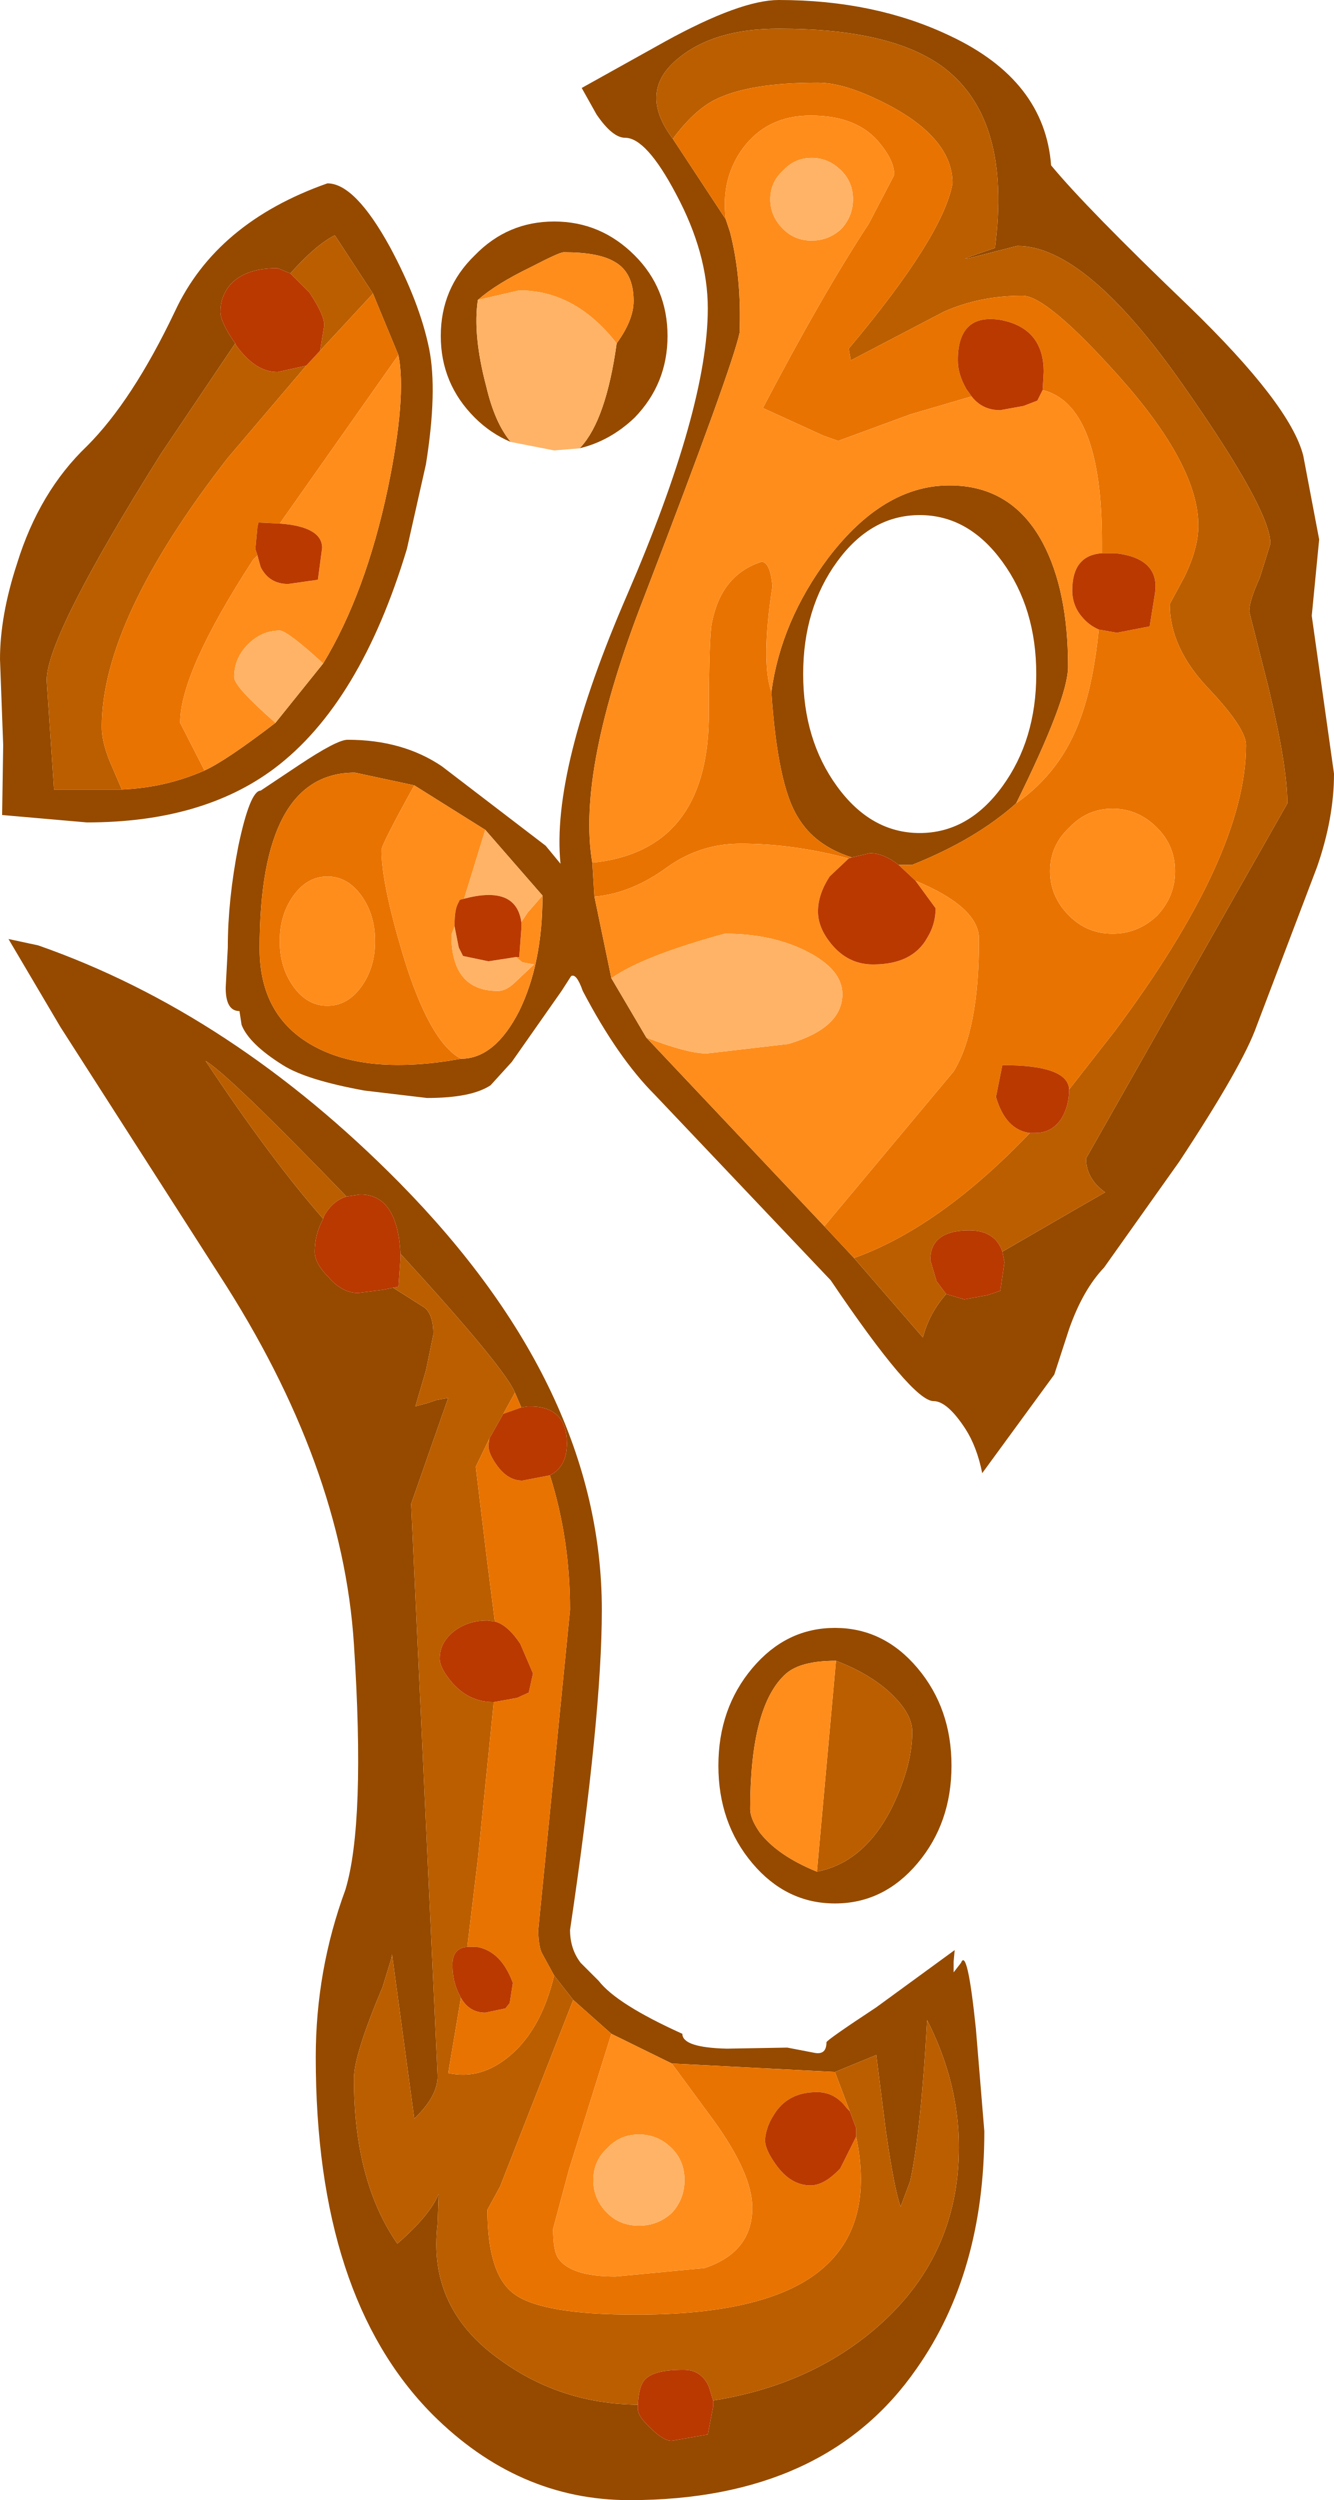 <?xml version="1.0" encoding="UTF-8" standalone="no"?>
<svg xmlns:ffdec="https://www.free-decompiler.com/flash" xmlns:xlink="http://www.w3.org/1999/xlink" ffdec:objectType="shape" height="117.95px" width="62.95px" xmlns="http://www.w3.org/2000/svg">
  <g transform="matrix(1.0, 0.0, 0.0, 1.0, -1.6, -1.7)">
    <path d="M33.35 8.25 L35.85 12.05 36.05 12.65 Q36.6 14.8 36.5 17.4 36.15 19.05 32.0 29.85 28.8 38.05 29.55 42.4 L29.65 44.0 30.45 47.85 32.1 50.65 40.5 59.55 41.9 61.05 45.15 64.8 Q45.45 63.65 46.25 62.75 L47.1 63.0 48.2 62.8 48.8 62.6 49.0 61.25 48.9 60.75 Q53.65 58.0 53.75 57.95 52.85 57.3 52.85 56.35 L62.35 39.6 Q62.35 37.85 61.45 34.1 L60.55 30.55 Q60.55 30.05 61.05 28.95 L61.55 27.35 Q61.55 25.75 57.45 19.9 52.85 13.3 49.6 13.3 L47.65 13.8 Q46.3 14.15 48.55 13.4 49.35 7.35 46.15 4.9 43.7 3.05 38.35 3.05 35.25 3.05 33.55 4.5 31.7 6.05 33.35 8.25 M49.55 39.6 Q47.65 41.3 44.65 42.5 L44.0 42.5 Q43.3 41.95 42.65 41.95 L41.8 42.15 Q40.05 41.6 39.25 40.25 38.3 38.75 38.0 34.35 38.45 31.0 40.7 28.0 43.3 24.6 46.4 24.6 49.35 24.6 50.8 27.3 52.0 29.55 52.0 33.15 52.0 34.65 49.55 39.6 M51.2 9.5 Q52.85 11.5 57.7 16.15 62.5 20.8 63.1 23.2 L63.85 27.15 63.5 30.75 64.55 38.2 Q64.55 40.3 63.75 42.6 L60.9 50.1 Q60.25 51.95 57.25 56.5 L53.7 61.5 Q52.7 62.55 52.05 64.4 L51.35 66.55 47.95 71.2 Q47.7 69.95 47.15 69.1 46.3 67.8 45.65 67.8 44.65 67.8 40.8 62.1 L32.5 53.35 Q30.75 51.6 29.1 48.45 28.8 47.6 28.55 47.75 L28.1 48.45 25.75 51.8 24.75 52.9 Q23.85 53.5 21.75 53.5 L18.8 53.15 Q16.05 52.65 14.95 51.95 13.35 50.95 13.0 50.05 L12.9 49.4 Q12.25 49.4 12.25 48.3 L12.35 46.4 Q12.35 44.15 12.85 41.6 13.4 39.0 13.9 39.0 L15.7 37.8 Q17.5 36.6 18.0 36.6 20.6 36.6 22.45 37.85 L27.35 41.6 28.05 42.45 Q27.6 38.05 31.2 29.75 35.0 20.95 35.0 16.25 35.0 13.65 33.5 10.85 32.1 8.2 31.1 8.2 30.5 8.2 29.75 7.1 L29.05 5.85 33.0 3.65 Q36.55 1.7 38.35 1.7 42.9 1.7 46.45 3.4 50.9 5.5 51.2 9.5 M48.9 28.2 Q47.3 26.0 45.0 26.0 42.7 26.0 41.1 28.2 39.5 30.4 39.5 33.5 39.5 36.6 41.1 38.8 42.7 41.0 45.0 41.0 47.3 41.0 48.9 38.8 50.5 36.6 50.5 33.5 50.5 30.4 48.9 28.2 M30.7 17.9 Q31.5 16.8 31.5 15.9 31.5 14.55 30.6 14.05 29.85 13.6 28.2 13.6 28.0 13.6 26.65 14.3 25.0 15.1 24.15 15.85 23.9 17.5 24.55 19.95 24.95 21.65 25.7 22.55 24.75 22.15 24.0 21.4 22.4 19.8 22.4 17.55 22.4 15.3 24.0 13.75 25.55 12.15 27.75 12.15 29.95 12.15 31.55 13.75 33.1 15.3 33.1 17.55 33.1 19.8 31.55 21.4 30.4 22.5 28.95 22.85 L29.0 22.8 Q30.2 21.5 30.7 17.9 M21.85 18.15 Q22.25 20.15 21.7 23.6 L20.8 27.6 Q18.6 34.9 14.55 37.95 11.15 40.5 5.7 40.5 L1.7 40.15 1.75 36.85 1.6 32.8 Q1.6 30.75 2.4 28.3 3.45 24.9 5.7 22.75 7.85 20.6 9.85 16.4 11.8 12.2 17.05 10.35 18.35 10.35 20.0 13.35 21.4 15.95 21.85 18.15 M19.2 15.55 L17.4 12.8 Q16.5 13.25 15.3 14.6 L14.7 14.35 Q13.15 14.35 12.45 15.15 12.0 15.7 12.0 16.4 12.0 16.9 12.7 17.9 L9.2 23.1 Q3.8 31.7 3.8 33.8 L4.15 38.95 7.35 38.95 Q9.45 38.85 11.25 38.05 12.25 37.6 14.6 35.8 L16.85 33.0 Q18.85 29.7 19.9 24.75 20.8 20.4 20.4 18.45 L19.2 15.55 M2.0 46.0 L3.4 46.3 Q12.55 49.5 20.45 57.5 30.0 67.2 30.0 77.65 30.0 82.65 28.5 92.75 28.5 93.65 29.0 94.3 L29.85 95.15 Q30.7 96.25 33.8 97.65 33.8 98.3 35.9 98.35 L38.75 98.3 40.05 98.55 Q40.6 98.65 40.6 98.05 40.6 97.95 42.95 96.4 L46.65 93.7 46.6 94.25 46.6 94.75 46.95 94.3 Q47.25 93.55 47.65 97.4 L48.05 102.25 Q48.05 108.9 44.85 113.45 40.55 119.65 31.3 119.65 26.05 119.65 22.0 115.6 16.5 110.05 16.5 98.75 16.5 94.65 17.9 90.85 18.85 87.7 18.3 79.25 17.75 70.8 11.95 61.85 L4.45 50.15 2.0 46.0 M21.15 38.75 L18.35 38.15 Q13.85 38.15 13.85 46.45 13.85 49.65 16.4 51.05 18.95 52.45 23.35 51.65 24.95 51.65 26.1 49.4 27.2 47.15 27.2 43.95 L24.5 40.85 21.15 38.75 M20.15 62.45 L21.65 63.4 Q22.05 63.75 22.05 64.65 L21.7 66.35 21.2 68.05 21.75 67.9 22.2 67.75 22.75 67.65 21.0 72.65 22.25 99.65 Q22.25 100.6 21.15 101.65 L20.1 93.9 20.05 94.15 19.65 95.45 Q18.3 98.65 18.3 99.75 18.3 104.6 20.35 107.55 21.9 106.2 22.3 105.2 L22.25 106.6 Q21.75 110.65 25.3 113.1 28.1 115.1 31.7 115.15 L31.7 115.35 Q31.7 115.7 32.3 116.25 32.9 116.85 33.3 116.85 L35.0 116.55 35.25 115.25 35.25 114.95 Q39.7 114.25 42.8 111.65 46.85 108.25 46.85 103.0 46.85 99.95 45.35 97.0 45.05 102.3 44.55 104.6 L44.1 105.8 Q43.8 105.0 43.4 102.2 L42.95 98.65 41.0 99.45 33.3 99.05 30.45 97.65 28.65 96.05 27.75 94.9 27.15 93.8 Q27.0 93.4 27.0 92.75 L28.5 77.65 Q28.5 74.3 27.55 71.3 28.35 70.9 28.35 69.8 28.35 68.0 26.5 68.05 L26.2 68.1 25.9 67.4 Q25.4 66.2 20.5 60.85 20.35 58.05 18.6 58.05 L17.95 58.15 Q12.4 52.4 11.3 51.75 14.35 56.35 16.85 59.2 16.45 59.95 16.45 60.75 16.45 61.3 17.1 61.95 17.75 62.7 18.5 62.7 L19.65 62.55 20.15 62.45 M35.5 85.0 Q35.5 82.3 37.1 80.4 38.7 78.5 41.0 78.5 43.3 78.5 44.9 80.4 46.5 82.3 46.5 85.0 46.5 87.7 44.9 89.6 43.3 91.5 41.0 91.5 38.7 91.5 37.1 89.6 35.5 87.7 35.5 85.0 M41.05 80.05 Q39.4 80.05 38.7 80.65 37.0 82.15 37.0 87.05 37.0 87.5 37.45 88.15 38.3 89.25 40.15 90.0 42.45 89.55 43.75 86.85 44.65 84.95 44.65 83.4 44.65 82.6 43.75 81.7 42.75 80.7 41.05 80.05" fill="#954a00" fill-rule="evenodd" stroke="none"/>
    <path d="M52.05 53.1 L54.2 50.35 Q60.4 42.05 60.4 36.85 60.4 36.05 58.6 34.15 56.8 32.25 56.8 30.2 L57.5 28.9 Q58.15 27.55 58.15 26.5 58.15 23.65 54.4 19.45 51.0 15.65 49.85 15.65 47.85 15.65 46.15 16.4 L41.75 18.7 41.65 18.15 Q46.1 12.85 46.55 10.35 46.55 8.35 43.8 6.8 41.6 5.6 40.2 5.6 36.95 5.6 35.35 6.4 34.35 6.9 33.35 8.25 31.7 6.05 33.55 4.5 35.25 3.05 38.35 3.05 43.7 3.05 46.15 4.9 49.35 7.35 48.55 13.4 46.3 14.15 47.65 13.8 L49.6 13.3 Q52.85 13.3 57.45 19.9 61.55 25.75 61.55 27.35 L61.05 28.95 Q60.55 30.05 60.55 30.55 L61.45 34.1 Q62.35 37.85 62.35 39.6 L52.85 56.35 Q52.85 57.3 53.75 57.95 53.65 58.0 48.9 60.75 48.55 59.7 47.2 59.75 45.5 59.8 45.5 61.15 L45.8 62.15 46.25 62.75 Q45.45 63.65 45.15 64.8 L41.9 61.05 Q45.95 59.6 50.2 55.15 L50.45 55.15 Q51.25 55.15 51.7 54.45 52.05 53.85 52.05 53.1 M16.7 18.25 L16.9 17.05 Q16.9 16.55 16.2 15.5 L15.3 14.6 Q16.5 13.25 17.4 12.8 L19.2 15.55 16.7 18.25 M12.7 17.9 L12.75 18.0 Q13.65 19.25 14.7 19.25 L16.05 18.95 12.35 23.3 Q6.4 30.95 6.4 36.0 6.4 36.65 6.75 37.55 L7.35 38.95 4.15 38.95 3.8 33.8 Q3.8 31.7 9.2 23.1 L12.7 17.9 M20.15 62.45 L20.4 62.4 20.5 61.05 20.5 60.85 Q25.4 66.2 25.9 67.4 L25.35 68.4 24.7 69.55 24.05 70.9 24.55 75.05 24.95 78.2 24.6 78.15 Q23.75 78.15 23.1 78.6 22.35 79.15 22.35 79.95 22.35 80.4 22.95 81.1 23.75 82.0 24.9 82.0 L24.15 89.4 23.65 93.55 Q22.95 93.6 22.95 94.4 22.95 95.2 23.3 95.85 L23.35 95.95 22.75 99.5 Q24.3 99.85 25.7 98.65 27.15 97.4 27.75 94.9 L28.65 96.05 25.2 104.85 24.6 105.95 Q24.6 109.05 25.9 109.95 27.25 110.9 31.6 110.9 38.0 110.9 40.5 108.65 42.85 106.55 42.0 102.5 L42.0 102.1 41.7 101.3 41.0 99.45 42.95 98.65 43.4 102.2 Q43.8 105.0 44.1 105.8 L44.55 104.6 Q45.05 102.3 45.35 97.0 46.85 99.95 46.85 103.0 46.85 108.25 42.8 111.65 39.7 114.25 35.25 114.95 L35.05 114.3 Q34.7 113.5 33.85 113.5 32.4 113.5 32.0 114.0 31.75 114.3 31.7 115.15 28.1 115.1 25.3 113.1 21.75 110.65 22.25 106.6 L22.3 105.2 Q21.9 106.2 20.35 107.55 18.3 104.6 18.3 99.75 18.3 98.65 19.65 95.45 L20.05 94.15 20.1 93.9 21.15 101.65 Q22.25 100.6 22.25 99.65 L21.0 72.65 22.75 67.65 22.2 67.75 21.75 67.9 21.2 68.05 21.7 66.35 22.05 64.65 Q22.05 63.75 21.65 63.4 L20.15 62.45 M17.95 58.15 Q17.3 58.35 16.9 59.05 L16.85 59.2 Q14.35 56.35 11.3 51.75 12.4 52.4 17.95 58.15 M41.05 80.05 Q42.75 80.7 43.75 81.7 44.65 82.6 44.65 83.4 44.65 84.95 43.75 86.85 42.45 89.55 40.15 90.0 L41.05 80.05" fill="#bb5e00" fill-rule="evenodd" stroke="none"/>
    <path d="M33.35 8.25 Q34.35 6.9 35.35 6.4 36.95 5.6 40.2 5.6 41.6 5.6 43.8 6.8 46.55 8.35 46.55 10.35 46.1 12.85 41.65 18.15 L41.75 18.7 46.15 16.4 Q47.85 15.65 49.85 15.65 51.0 15.65 54.4 19.45 58.15 23.65 58.15 26.5 58.15 27.55 57.5 28.9 L56.8 30.2 Q56.8 32.25 58.6 34.15 60.4 36.05 60.4 36.85 60.4 42.05 54.2 50.35 L52.05 53.1 Q52.0 51.95 48.9 51.95 L48.6 53.45 Q49.05 55.0 50.2 55.15 45.95 59.6 41.9 61.05 L40.5 59.55 46.6 52.25 Q47.8 50.3 47.8 46.0 47.8 44.5 44.8 43.25 L44.0 42.5 44.65 42.5 Q47.65 41.3 49.55 39.6 51.7 38.1 52.6 35.55 53.2 33.9 53.45 31.4 L54.3 31.55 55.85 31.25 56.1 29.7 Q56.35 28.05 54.25 27.8 L53.6 27.8 53.6 27.25 Q53.6 20.8 50.8 20.1 L50.85 19.25 Q50.85 17.2 48.85 16.8 46.8 16.45 46.8 18.7 46.8 19.35 47.2 20.05 L47.45 20.4 44.55 21.25 41.15 22.5 40.45 22.25 37.6 20.95 Q40.4 15.6 42.6 12.25 L43.8 9.95 Q43.8 9.3 43.15 8.5 42.1 7.15 39.85 7.15 37.8 7.15 36.65 8.7 35.6 10.15 35.85 12.05 L33.35 8.25 M41.65 42.2 Q39.0 41.5 36.55 41.5 34.65 41.5 33.1 42.6 31.4 43.85 29.65 44.0 L29.55 42.4 Q34.95 41.85 35.05 35.6 35.05 31.7 35.2 31.05 35.65 28.8 37.55 28.2 37.95 28.25 38.05 29.35 37.5 32.9 38.0 34.35 38.3 38.75 39.25 40.25 40.05 41.6 41.8 42.15 L41.65 42.2 M52.05 40.75 Q51.15 41.6 51.15 42.8 51.15 44.0 52.05 44.9 52.9 45.75 54.1 45.75 55.3 45.75 56.2 44.9 57.05 44.0 57.05 42.8 57.05 41.6 56.2 40.75 55.3 39.85 54.1 39.85 52.9 39.85 52.05 40.75 M16.7 18.25 L19.2 15.55 20.4 18.45 14.8 26.4 13.8 26.35 13.75 26.55 13.65 27.6 13.75 27.9 13.55 28.1 Q10.1 33.4 10.1 35.8 L11.25 38.05 Q9.45 38.85 7.35 38.95 L6.75 37.55 Q6.4 36.65 6.4 36.0 6.4 30.95 12.35 23.3 L16.05 18.95 16.7 18.25 M18.65 43.95 Q18.0 43.05 17.05 43.05 16.1 43.05 15.45 43.95 14.8 44.85 14.8 46.1 14.8 47.35 15.45 48.25 16.1 49.15 17.05 49.15 18.0 49.15 18.65 48.25 19.3 47.35 19.3 46.1 19.3 44.85 18.65 43.95 M23.35 51.65 Q18.95 52.45 16.4 51.05 13.85 49.65 13.85 46.45 13.85 38.15 18.35 38.15 L21.15 38.75 Q19.6 41.55 19.6 41.8 19.6 43.35 20.6 46.7 21.85 50.85 23.35 51.65 M41.0 99.45 L41.7 101.3 41.55 101.15 Q41.0 100.4 40.15 100.4 38.75 100.4 38.1 101.5 37.75 102.05 37.7 102.65 37.7 103.1 38.2 103.8 38.9 104.8 39.85 104.8 40.5 104.8 41.25 104.0 L42.0 102.5 Q42.85 106.55 40.5 108.65 38.0 110.9 31.6 110.9 27.25 110.9 25.9 109.95 24.6 109.05 24.6 105.95 L25.2 104.85 28.65 96.05 30.45 97.65 28.45 104.05 27.7 106.85 Q27.7 107.9 27.95 108.25 28.55 109.1 30.65 109.1 L34.85 108.7 Q37.1 107.95 37.1 105.85 37.1 104.25 35.25 101.7 L33.3 99.05 41.0 99.45 M27.75 94.9 Q27.15 97.4 25.7 98.65 24.3 99.85 22.75 99.5 L23.35 95.95 Q23.75 96.65 24.5 96.65 L25.45 96.45 25.65 96.2 25.8 95.25 Q25.25 93.75 24.1 93.55 L23.65 93.55 24.15 89.4 24.9 82.0 26.0 81.8 26.55 81.55 26.75 80.65 26.15 79.25 Q25.55 78.35 24.95 78.2 L24.55 75.05 24.05 70.9 24.7 69.55 24.65 69.9 Q24.65 70.3 25.1 70.9 25.6 71.55 26.25 71.55 L27.55 71.3 Q28.5 74.3 28.5 77.65 L27.0 92.75 Q27.0 93.4 27.15 93.8 L27.75 94.9 M25.35 68.4 L25.9 67.4 26.2 68.1 25.35 68.4" fill="#e97300" fill-rule="evenodd" stroke="none"/>
    <path d="M35.85 12.05 Q35.6 10.15 36.65 8.7 37.8 7.15 39.85 7.15 42.1 7.15 43.15 8.5 43.8 9.3 43.8 9.95 L42.6 12.25 Q40.4 15.6 37.6 20.95 L40.45 22.25 41.15 22.5 44.55 21.25 47.45 20.4 Q47.95 21.05 48.8 21.05 L49.9 20.85 50.55 20.6 50.8 20.1 Q53.6 20.8 53.6 27.25 L53.6 27.8 Q52.2 27.9 52.2 29.55 52.2 30.3 52.7 30.85 53.0 31.2 53.45 31.4 53.2 33.9 52.6 35.55 51.7 38.1 49.55 39.6 52.0 34.65 52.0 33.15 52.0 29.55 50.8 27.3 49.35 24.6 46.4 24.6 43.3 24.6 40.7 28.0 38.45 31.0 38.0 34.35 37.5 32.9 38.05 29.35 37.95 28.25 37.55 28.2 35.65 28.8 35.2 31.05 35.05 31.7 35.05 35.6 34.95 41.85 29.55 42.4 28.8 38.05 32.0 29.85 36.15 19.05 36.5 17.4 36.6 14.8 36.05 12.65 L35.85 12.05 M44.8 43.25 Q47.8 44.5 47.8 46.0 47.8 50.3 46.6 52.25 L40.5 59.55 32.1 50.65 Q34.05 51.4 34.95 51.4 L38.8 50.95 Q41.35 50.2 41.35 48.6 41.35 47.45 39.7 46.6 38.05 45.75 35.8 45.75 31.95 46.8 30.45 47.85 L29.65 44.0 Q31.4 43.85 33.1 42.6 34.65 41.5 36.55 41.5 39.0 41.5 41.65 42.2 L40.75 43.05 Q40.2 43.9 40.2 44.7 40.2 45.45 40.8 46.2 41.6 47.2 42.8 47.2 44.65 47.2 45.35 45.95 45.75 45.3 45.75 44.55 L44.8 43.25 M41.85 11.1 Q41.85 10.3 41.3 9.75 40.7 9.15 39.9 9.15 39.1 9.15 38.55 9.75 37.95 10.3 37.95 11.1 37.95 11.9 38.55 12.5 39.1 13.05 39.9 13.05 40.7 13.05 41.3 12.5 41.85 11.9 41.85 11.1 M52.05 40.75 Q52.9 39.85 54.1 39.85 55.3 39.85 56.2 40.75 57.05 41.6 57.05 42.8 57.05 44.0 56.2 44.9 55.3 45.75 54.1 45.75 52.9 45.75 52.05 44.9 51.15 44.0 51.15 42.8 51.15 41.6 52.05 40.75 M24.15 15.85 Q25.0 15.1 26.65 14.3 28.0 13.6 28.2 13.6 29.85 13.6 30.6 14.05 31.5 14.55 31.5 15.9 31.5 16.8 30.7 17.9 28.75 15.4 26.1 15.4 L24.15 15.85 M11.25 38.05 L10.1 35.8 Q10.1 33.4 13.55 28.1 L13.75 27.9 13.9 28.45 Q14.3 29.25 15.2 29.25 L16.6 29.05 16.8 27.55 Q16.8 26.55 14.8 26.4 L20.4 18.45 Q20.8 20.4 19.9 24.75 18.85 29.7 16.85 33.0 15.15 31.45 14.8 31.45 13.95 31.45 13.3 32.1 12.65 32.75 12.65 33.65 12.65 34.1 14.6 35.8 12.25 37.6 11.25 38.05 M18.65 43.95 Q19.3 44.85 19.3 46.1 19.3 47.35 18.65 48.25 18.0 49.15 17.05 49.15 16.1 49.15 15.45 48.25 14.8 47.35 14.8 46.1 14.8 44.85 15.45 43.95 16.1 43.05 17.05 43.05 18.0 43.05 18.65 43.95 M23.35 51.65 Q21.85 50.85 20.6 46.7 19.6 43.35 19.6 41.8 19.6 41.55 21.15 38.75 L24.5 40.85 23.5 44.1 23.3 44.15 23.2 44.35 Q23.05 44.65 23.05 45.35 L23.05 45.4 22.9 45.8 Q22.9 48.45 25.1 48.45 25.5 48.45 25.95 48.0 L26.8 47.2 26.25 47.1 25.95 46.85 26.1 46.85 26.2 45.55 26.2 45.2 26.5 44.75 27.2 43.95 Q27.2 47.15 26.1 49.4 24.95 51.65 23.35 51.65 M40.15 90.0 Q38.3 89.25 37.45 88.15 37.0 87.5 37.0 87.05 37.0 82.15 38.7 80.65 39.4 80.05 41.05 80.05 L40.15 90.0 M30.45 97.65 L33.3 99.05 35.25 101.7 Q37.1 104.25 37.1 105.85 37.1 107.95 34.85 108.7 L30.65 109.1 Q28.55 109.1 27.95 108.25 27.7 107.9 27.7 106.85 L28.45 104.05 30.45 97.65 M33.9 104.55 Q33.9 103.65 33.3 103.05 32.65 102.4 31.75 102.4 30.85 102.4 30.25 103.05 29.6 103.65 29.6 104.55 29.6 105.45 30.25 106.1 30.85 106.7 31.75 106.7 32.65 106.7 33.3 106.1 33.9 105.45 33.9 104.55" fill="#ff8d1c" fill-rule="evenodd" stroke="none"/>
    <path d="M41.85 11.1 Q41.85 11.9 41.3 12.5 40.7 13.05 39.9 13.05 39.1 13.05 38.55 12.5 37.95 11.9 37.95 11.1 37.95 10.3 38.55 9.75 39.1 9.15 39.9 9.15 40.7 9.15 41.3 9.75 41.85 10.3 41.85 11.1 M30.45 47.85 Q31.95 46.8 35.8 45.75 38.05 45.75 39.7 46.6 41.35 47.45 41.35 48.6 41.35 50.2 38.8 50.95 L34.95 51.4 Q34.05 51.4 32.1 50.65 L30.45 47.85 M30.7 17.9 Q30.2 21.5 29.0 22.8 L28.95 22.85 27.75 22.95 25.7 22.55 Q24.95 21.65 24.55 19.95 23.9 17.5 24.15 15.85 L26.1 15.4 Q28.75 15.4 30.7 17.9 M14.6 35.8 Q12.65 34.1 12.65 33.65 12.65 32.75 13.3 32.1 13.95 31.45 14.8 31.45 15.15 31.45 16.85 33.0 L14.6 35.8 M24.5 40.85 L27.2 43.95 26.5 44.75 26.2 45.2 Q25.95 43.45 23.5 44.1 L24.5 40.85 M25.95 46.85 L26.25 47.1 26.8 47.2 25.95 48.0 Q25.5 48.45 25.1 48.45 22.9 48.45 22.9 45.8 L23.05 45.4 23.25 46.4 23.45 46.8 24.65 47.05 25.95 46.85 M33.9 104.55 Q33.9 105.45 33.3 106.1 32.65 106.7 31.75 106.7 30.85 106.7 30.25 106.1 29.6 105.45 29.6 104.55 29.6 103.65 30.25 103.05 30.85 102.4 31.75 102.4 32.65 102.4 33.3 103.05 33.9 103.65 33.9 104.55" fill="#ffb366" fill-rule="evenodd" stroke="none"/>
    <path d="M47.45 20.4 L47.2 20.05 Q46.8 19.35 46.8 18.7 46.8 16.45 48.85 16.8 50.85 17.2 50.85 19.25 L50.8 20.1 50.55 20.6 49.9 20.85 48.8 21.05 Q47.95 21.05 47.45 20.4 M53.6 27.8 L54.25 27.8 Q56.35 28.05 56.1 29.7 L55.85 31.25 54.3 31.55 53.45 31.4 Q53.0 31.2 52.7 30.85 52.2 30.3 52.2 29.55 52.2 27.9 53.6 27.8 M44.0 42.5 L44.8 43.25 45.75 44.55 Q45.75 45.3 45.35 45.95 44.65 47.2 42.8 47.2 41.6 47.2 40.8 46.2 40.2 45.45 40.2 44.7 40.2 43.9 40.75 43.05 L41.65 42.2 41.8 42.15 42.65 41.95 Q43.3 41.95 44.0 42.5 M50.2 55.15 Q49.05 55.0 48.6 53.45 L48.9 51.95 Q52.0 51.95 52.05 53.1 52.05 53.85 51.7 54.45 51.25 55.15 50.45 55.15 L50.2 55.15 M48.9 60.75 L49.0 61.25 48.8 62.6 48.2 62.8 47.1 63.0 46.25 62.75 45.8 62.15 45.5 61.15 Q45.5 59.8 47.2 59.75 48.55 59.7 48.9 60.75 M15.3 14.6 L16.2 15.5 Q16.9 16.55 16.9 17.05 L16.7 18.25 16.05 18.95 14.7 19.25 Q13.65 19.25 12.75 18.0 L12.7 17.9 Q12.0 16.9 12.0 16.4 12.0 15.7 12.45 15.15 13.15 14.35 14.7 14.35 L15.3 14.6 M13.75 27.9 L13.65 27.6 13.75 26.55 13.8 26.35 14.8 26.4 Q16.8 26.55 16.8 27.55 L16.6 29.05 15.2 29.25 Q14.3 29.25 13.9 28.45 L13.75 27.9 M23.05 45.4 L23.05 45.35 Q23.05 44.65 23.2 44.35 L23.3 44.15 23.5 44.1 Q25.95 43.45 26.2 45.2 L26.2 45.55 26.1 46.85 25.95 46.85 24.65 47.05 23.45 46.8 23.25 46.4 23.05 45.4 M20.5 60.85 L20.5 61.05 20.4 62.4 20.15 62.45 19.65 62.55 18.5 62.7 Q17.75 62.7 17.1 61.95 16.45 61.3 16.45 60.75 16.45 59.95 16.85 59.2 L16.9 59.05 Q17.3 58.35 17.95 58.15 L18.6 58.05 Q20.35 58.05 20.5 60.85 M31.7 115.15 Q31.75 114.3 32.0 114.0 32.4 113.5 33.85 113.5 34.7 113.5 35.05 114.3 L35.25 114.95 35.25 115.25 35.0 116.55 33.3 116.85 Q32.9 116.85 32.3 116.25 31.7 115.7 31.7 115.35 L31.7 115.15 M41.7 101.3 L42.0 102.1 42.0 102.5 41.25 104.0 Q40.5 104.8 39.85 104.8 38.9 104.8 38.2 103.8 37.7 103.1 37.7 102.65 37.75 102.05 38.1 101.5 38.75 100.4 40.15 100.4 41.0 100.4 41.55 101.15 L41.7 101.3 M23.35 95.95 L23.3 95.85 Q22.95 95.2 22.95 94.4 22.95 93.6 23.65 93.55 L24.1 93.55 Q25.25 93.75 25.8 95.25 L25.65 96.2 25.45 96.45 24.5 96.65 Q23.75 96.65 23.35 95.95 M24.9 82.0 Q23.75 82.0 22.95 81.1 22.35 80.4 22.35 79.95 22.35 79.15 23.1 78.6 23.75 78.15 24.6 78.15 L24.95 78.2 Q25.55 78.35 26.15 79.25 L26.75 80.65 26.55 81.55 26.0 81.8 24.9 82.0 M24.7 69.55 L25.35 68.4 26.2 68.1 26.5 68.05 Q28.35 68.0 28.35 69.8 28.35 70.9 27.55 71.3 L26.25 71.55 Q25.6 71.55 25.1 70.9 24.65 70.3 24.65 69.9 L24.7 69.55" fill="#ba3900" fill-rule="evenodd" stroke="none"/>
  </g>
</svg>
